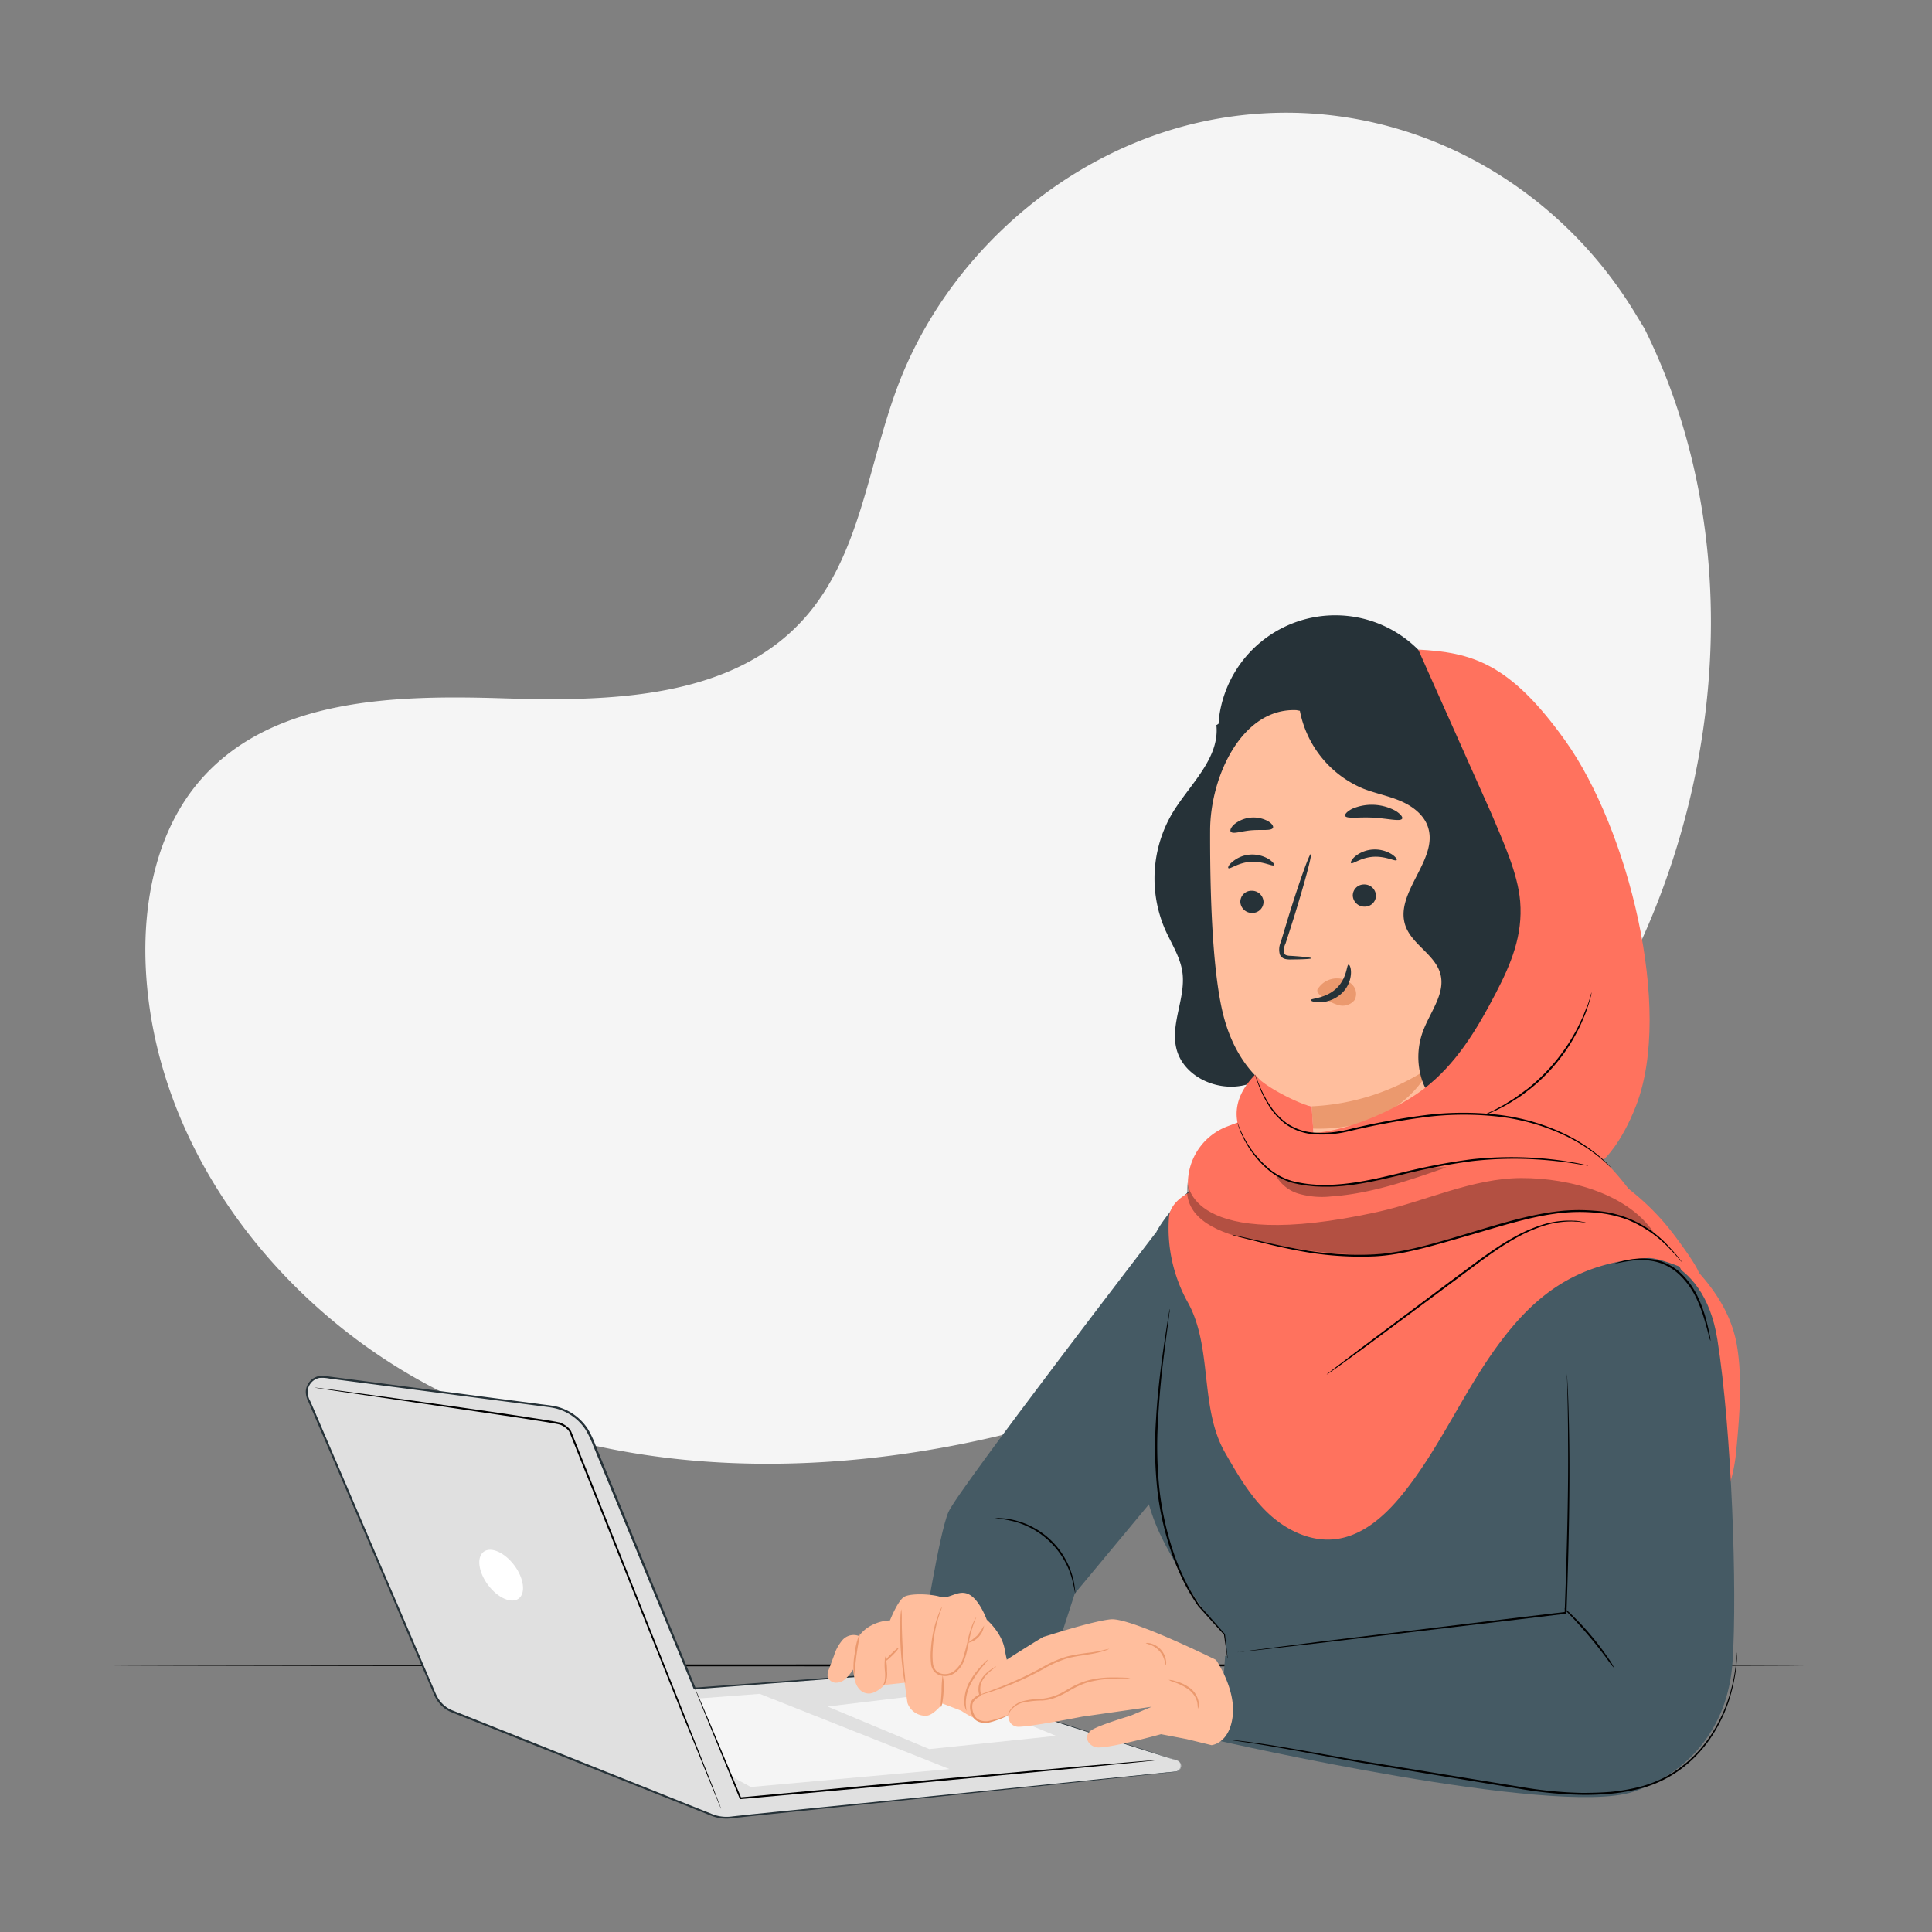 <svg xmlns="http://www.w3.org/2000/svg" viewBox="0 0 500 500"><rect x="0" y="0" width="500" height="500" fill="#808080" stroke="none"/><g id="freepik--background-simple--inject-2"><path d="M425.62,85.09l-2.43-4c-20.51-33.81-57.61-54.19-96.72-51.72a102.44,102.44,0,0,0-15,2.06C276,39,245,65.92,232.18,100.36c-7.54,20.25-9.65,43.57-24,59.64-18.63,20.93-50.25,21.58-78.06,20.72s-59.44-.13-78,20.87c-11.61,13.16-15.3,31.86-14.36,49.48,2.48,46.64,35,88.35,76.31,109.07s90,22.59,135.23,13.47c63.37-12.77,123.63-47.85,159.86-102S454.61,143.57,425.62,85.09Z" style="fill:#f5f5f5"></path></g><g id="freepik--Table--inject-2"><path d="M467.25,431c0,.14-98.15.26-219.18.26S28.86,431.09,28.86,431s98.13-.26,219.21-.26S467.25,430.8,467.25,431Z"></path></g><g id="freepik--Character--inject-2"><path d="M304.52,455.54,234.31,433a1.62,1.62,0,0,0-.58-.07l-54,4c-9.49-23-21.38-51.75-26.79-64.88A13.29,13.29,0,0,0,142.36,364l-58.48-7.64a4,4,0,0,0-4.17,5.52l32.93,76.79a8,8,0,0,0,4.7,4.4l66.89,26.69a9.93,9.93,0,0,0,4.82.64l4.28-.47h0c14.82-1.55,88-9,110.89-11.4A1.52,1.52,0,0,0,304.52,455.54Z" style="fill:#e0e0e0"></path><path d="M304.52,455.54a1.55,1.55,0,0,1,1,1,1.58,1.58,0,0,1-.49,1.67,1.82,1.82,0,0,1-1.1.38l-1.32.14-16.43,1.74-60.44,6.29-20,2.08-10.65,1.1-5.47.59a10.59,10.59,0,0,1-5.61-.65l-44.74-17.82-11.95-4.77-6.09-2.42-3.07-1.22c-.51-.22-1-.4-1.55-.63a7.82,7.82,0,0,1-1.48-.86,8.44,8.44,0,0,1-2.28-2.55c-.56-1-.92-2.05-1.38-3.08l-2.67-6.21q-2.69-6.24-5.41-12.61c-7.27-17-14.81-34.52-22.52-52.5l-1.06-2.47a5.49,5.49,0,0,1-.67-2.68,4.28,4.28,0,0,1,3.49-3.95c.23-.05.47,0,.71-.07l.69.05,1.32.18,2.63.34,5.24.68L113.9,360l20.2,2.64,5,.65c1.65.25,3.3.36,5,.75a13.65,13.65,0,0,1,8,5.72,26.33,26.33,0,0,1,2.09,4.44q.92,2.24,1.84,4.46l3.63,8.81,7.08,17.16c4.62,11.22,9.07,22,13.3,32.26l-.22-.14,52.62-3.89,1.46-.11a2.07,2.07,0,0,1,.77.14l.69.23L238,434l5.32,1.71L253.35,439l17.7,5.71,24.75,8,6.5,2.13c1.47.48,2.22.74,2.22.74s-.76-.22-2.24-.68l-6.52-2.06L271,444.9l-17.71-5.66L243.19,436l-5.32-1.7-2.73-.87a5.22,5.22,0,0,0-1.34-.35l-1.46.11-52.61,4h-.15l-.07-.15c-4.24-10.25-8.69-21-13.33-32.24l-7.09-17.16q-1.8-4.36-3.64-8.81c-.61-1.48-1.23-3-1.84-4.46a26.24,26.24,0,0,0-2.05-4.35,13.12,13.12,0,0,0-7.67-5.5c-1.56-.38-3.24-.5-4.88-.74l-5-.65-20.21-2.63-20.68-2.7-5.25-.68-2.63-.35a9.39,9.39,0,0,0-2.56-.16,3.77,3.77,0,0,0-3.06,3.47,4.94,4.94,0,0,0,.63,2.45L81.34,365l22.51,52.51q2.73,6.36,5.4,12.61c.9,2.08,1.78,4.15,2.67,6.21.45,1,.84,2.1,1.36,3a7.76,7.76,0,0,0,2.14,2.39,7.42,7.42,0,0,0,1.39.81c.48.21,1,.4,1.52.61l3.07,1.23,6.08,2.43,12,4.77,44.72,17.87a10.09,10.09,0,0,0,5.4.63l5.48-.59,10.65-1.08,20-2,60.46-6.13,16.44-1.65,1.32-.12a1.79,1.79,0,0,0,1.06-.35,1.52,1.52,0,0,0,.49-1.59,1.4,1.4,0,0,0-.64-.84C304.64,455.59,304.52,455.55,304.52,455.54Z" style="fill:#263238"></path><polygon points="214.16 441.64 240.49 452.66 273.3 449.24 245.71 437.85 214.16 441.64" style="fill:#f5f5f5"></polygon><polygon points="194.31 462.47 245.71 457.83 196.63 438.37 180.85 439.56 189.19 459.68 194.31 462.47" style="fill:#f5f5f5"></polygon><path d="M299.43,455.51l-.35.06-1.05.13-4,.41-14.86,1.45-49,4.57-38.52,3.48-.16,0-.06-.15-8.53-20.81-2.34-5.82q-.39-1-.6-1.53a5.2,5.2,0,0,1-.19-.54s.09.17.25.51l.66,1.51,2.45,5.77c2.1,5,5.1,12.15,8.7,20.75l-.22-.14,38.51-3.57,49.05-4.42L294,455.91l4-.32,1.05-.07Z"></path><path d="M81.41,359.14l.44,0,1.3.15,5,.65,18.34,2.5c7.74,1.08,17,2.38,27.19,3.89l7.84,1.21,2,.34c.33.05.68.13,1,.21.17,0,.35.07.52.12a6.69,6.69,0,0,1,2.25,1.49,3.1,3.1,0,0,1,.61.95l.39,1c2.09,5.22,4.25,10.63,6.47,16.16,8.84,22.15,16.83,42.21,22.63,56.75,2.87,7.25,5.19,13.13,6.81,17.21.78,2,1.39,3.6,1.82,4.7.2.52.35.92.46,1.22a3.07,3.07,0,0,1,.14.42,4.09,4.09,0,0,1-.19-.4l-.51-1.21-1.91-4.65c-1.65-4.08-4-9.93-7-17.16L154.33,388c-2.22-5.53-4.38-10.94-6.47-16.16l-.39-1a2.65,2.65,0,0,0-.51-.8,4.91,4.91,0,0,0-1.59-1.15,4.47,4.47,0,0,0-.46-.19l-.48-.12c-.32-.07-.64-.14-1-.19l-2-.35-7.84-1.23-27.16-4-18.32-2.67-5-.74-1.29-.21Z"></path><path d="M133.1,405.11c2.5,3.35,3,7.2,1.13,8.6s-5.43-.17-7.93-3.52-3-7.19-1.13-8.6S130.6,401.77,133.1,405.11Z" style="fill:#fff"></path><path d="M449.48,348c-3.35-19-24.36-30.45-31.3-36.77l10.43,13.95a227.66,227.66,0,0,1,6,67.32c-.14,2.47.13,5.8,1.89,6.15a2.45,2.45,0,0,0,1.76-.55c6.16-3.95,10.16-13,11.05-22.32S451,356.79,449.48,348Z" style="fill:#FF725E"></path><path d="M434.1,326.72c-1-1.91-.59-8-6-1.64l-.35-2.38L394.32,297l-74.51,3.87c-7.15.45-17.89,12.83-20.57,18-2.2,19.23-2.64,36.3-2.64,36.3s-2.56,21.38,0,31.49,5.59,13.76,9.55,21.62A67.45,67.45,0,0,0,316.89,423l3.48,27,77.84,7,35.63-2s-3.19-53.25-3.19-54.19c0-.44,4.45-10.72,9.23-21.63C448,360.51,443.42,344.74,434.1,326.72Z" style="fill:#455a64"></path><path d="M238.62,423.57c.39,0,4.28-26.29,6.83-32.26,2.4-5.63,53.79-72.45,53.79-72.45l12.1,39-5.19,20.86-28,33.69-7.91,24.42Z" style="fill:#455a64"></path><path d="M444.46,346.7c-3.69-23.39-21.91-22.37-21.91-22.37l-18.11,31.51V421l-87.37,7.56-1.62,21.94s87.05,19.9,107.16,13.23c13.31-4.41,24.55-15.54,25.78-33.73S448.16,370.1,444.46,346.7Z" style="fill:#455a64"></path><path d="M278.24,412.37a42.25,42.25,0,0,0-1-4.42A21.3,21.3,0,0,0,262,393.64a42.9,42.9,0,0,0-4.48-.76,5.22,5.22,0,0,1,1.24,0,18.56,18.56,0,0,1,3.33.44,20.72,20.72,0,0,1,15.45,14.56,18.16,18.16,0,0,1,.64,3.3A4.82,4.82,0,0,1,278.24,412.37Z"></path><path d="M320.06,427.66a2.41,2.41,0,0,1,.38-.07l1.11-.16,4.28-.57,15.77-2,52-6.32,11.56-1.38-.23.25c.67-17.72,1-33.34.88-44.53,0-5.59-.12-10.08-.19-13.17,0-1.52-.07-2.71-.09-3.54v-.92c0-.21,0-.31,0-.32a1.64,1.64,0,0,1,0,.32c0,.23,0,.53.06.91,0,.84.1,2,.17,3.55.13,3.08.27,7.57.35,13.17.18,11.19-.06,26.83-.71,44.54v.22l-.22,0-11.56,1.39-52.05,6.17-15.78,1.81-4.3.46-1.12.11Z"></path><path d="M449.58,427.66a2,2,0,0,1,0,.4c0,.28,0,.67-.06,1.16a41.92,41.92,0,0,1-.51,4.45,46.32,46.32,0,0,1-1.71,6.89,39.78,39.78,0,0,1-4.08,8.46,33.38,33.38,0,0,1-7.67,8.42,30.53,30.53,0,0,1-11.76,5.61,50.46,50.46,0,0,1-7,1.17,71.73,71.73,0,0,1-7.38.28A106.12,106.12,0,0,1,394,463.06l-29.51-4.85-12.87-2.14L340.41,454c-6.83-1.28-12.37-2.25-16.21-2.83l-4.43-.65-1.15-.16a1.76,1.76,0,0,1-.39-.08l.39,0,1.16.12c1,.11,2.52.28,4.45.55,3.85.52,9.4,1.44,16.25,2.67l11.19,2,12.88,2.09,29.51,4.82A105.44,105.44,0,0,0,409.42,464c2.5,0,4.94-.07,7.33-.26a49.21,49.21,0,0,0,6.92-1.14,30.17,30.17,0,0,0,11.62-5.5,33.2,33.2,0,0,0,7.62-8.27,39.92,39.92,0,0,0,4.11-8.36,47.8,47.8,0,0,0,1.79-6.82c.33-1.91.53-3.41.6-4.43l.12-1.16A2.94,2.94,0,0,1,449.58,427.66Z"></path><path d="M317.7,429.27a2,2,0,0,1-.08-.41c-.05-.31-.12-.72-.19-1.22-.16-1.12-.39-2.68-.67-4.66l0,.07-6.62-7.33h0a50.42,50.42,0,0,1-3.49-5.76,65.43,65.43,0,0,1-3.06-7,77.17,77.17,0,0,1-4-16.71,104,104,0,0,1-.43-18.59c.31-5.7.9-10.82,1.46-15.1s1.09-7.73,1.47-10.12l.45-2.74c.05-.29.09-.52.13-.71a.81.81,0,0,1,.06-.24,1.08,1.08,0,0,1,0,.24c0,.2,0,.43-.08.72-.09.68-.2,1.6-.35,2.76-.32,2.39-.79,5.85-1.31,10.14S300,362,299.69,367.7a106.74,106.74,0,0,0,.46,18.49,78.28,78.28,0,0,0,3.92,16.62,64.44,64.44,0,0,0,3,6.93,51.8,51.8,0,0,0,3.41,5.74l0,0,6.53,7.42,0,0v0l.54,4.67c.05.51.09.92.13,1.23A1.33,1.33,0,0,1,317.7,429.27Z"></path><path d="M417.75,431.7a20.2,20.2,0,0,1-1.81-2.33c-1.09-1.47-2.62-3.47-4.41-5.6s-3.48-4-4.73-5.32a20.92,20.92,0,0,1-2-2.2,13.89,13.89,0,0,1,2.24,1.94,64.83,64.83,0,0,1,4.87,5.25,67.85,67.85,0,0,1,4.31,5.71A14.72,14.72,0,0,1,417.75,431.7Z"></path><path d="M260,426.78c-.74-4.27-4.63-7.6-4.63-7.6s-1.86-5.2-4.64-6.57-5,1.37-7.42.63-7.61-.93-9.28,0-3.71,6.12-3.71,6.12a11.28,11.28,0,0,0-4.82,1.3,9.11,9.11,0,0,0-3.19,2.74,3.84,3.84,0,0,0-4.24,1,11.35,11.35,0,0,0-2.23,4.06L214.52,432a3.62,3.62,0,0,0-.34,1.73,2.21,2.21,0,0,0,2.12,1.76A3.62,3.62,0,0,0,219,434.3a12.42,12.42,0,0,0,1.79-2.23l.33,2.32s.55,3.67,3.52,3.89c2.05.16,4.27-2.22,4.27-2.22l5.19-.56.74,5.19a4.94,4.94,0,0,0,4.83,3.34c1.86,0,4.26-3.15,4.26-3.15l4.83,1.85s5.56,3.9,8.16,2.6a3.59,3.59,0,0,0,1.86-4.08,14.12,14.12,0,0,0,2.59-4.27C262.07,434.76,260.78,431.05,260,426.78Z" style="fill:#ffbe9d"></path><path d="M221,433.5a18.55,18.55,0,0,1,.19-5.51,18.19,18.19,0,0,1,1.34-5.34c.14,0-.41,2.43-.83,5.42S221.19,433.5,221,433.5Z" style="fill:#eb996e"></path><path d="M229.11,428.62a14.83,14.83,0,0,1,.44,3.86,6.64,6.64,0,0,1-.28,2.79c-.29.7-.7,1-.73.92s.21-.39.38-1a8.73,8.73,0,0,0,.11-2.65A14.38,14.38,0,0,1,229.11,428.62Z" style="fill:#eb996e"></path><path d="M232.57,426.41c.1.1-.58,1-1.53,1.92s-1.79,1.66-1.9,1.56.58-1,1.53-1.92S232.47,426.31,232.57,426.41Z" style="fill:#eb996e"></path><path d="M233.26,416.43a18.38,18.38,0,0,1,.12,2.82c0,1.75.07,4.15.21,6.8s.35,5.05.5,6.79a16.19,16.19,0,0,1,.18,2.82,13.61,13.61,0,0,1-.54-2.78c-.25-1.73-.51-4.13-.66-6.8s-.13-5.08-.06-6.83A13.65,13.65,0,0,1,233.26,416.43Z" style="fill:#eb996e"></path><path d="M252.72,418.42s-.22.5-.57,1.4a26.31,26.31,0,0,0-1.16,3.92c-.18.86-.37,1.79-.58,2.78a18.62,18.62,0,0,1-.88,3.18,7.18,7.18,0,0,1-2.11,3,4.35,4.35,0,0,1-3.84.95,3.42,3.42,0,0,1-1.8-1.06,3.66,3.66,0,0,1-.81-1.85,18.85,18.85,0,0,1-.07-3.66,31.16,31.16,0,0,1,.94-6.06,28.21,28.21,0,0,1,1.32-3.92c.19-.45.34-.79.46-1a1.46,1.46,0,0,1,.2-.34,11.3,11.3,0,0,1-.47,1.43,35.22,35.22,0,0,0-1.15,3.93,33.33,33.33,0,0,0-.82,6,19.15,19.15,0,0,0,.09,3.54,3.22,3.22,0,0,0,.7,1.6,3,3,0,0,0,1.53.9,3.86,3.86,0,0,0,3.4-.85,6.91,6.91,0,0,0,2-2.8,53,53,0,0,0,1.55-5.87,21.54,21.54,0,0,1,1.32-3.91,9.09,9.09,0,0,1,.53-1C252.62,418.52,252.7,418.41,252.72,418.42Z" style="fill:#eb996e"></path><path d="M254.68,420.67a5.27,5.27,0,0,1-4.27,4.52,21.42,21.42,0,0,0,2.49-1.92A21.16,21.16,0,0,0,254.68,420.67Z" style="fill:#eb996e"></path><path d="M243.94,433.6a12.32,12.32,0,0,1,.25,4.24,19.18,19.18,0,0,1-.53,3.74l0,.07h0a.28.28,0,0,1-.4-.18c0-.1,0-.14,0-.14s0,.05.07.09.14.08.17,0l-.06.08c0-.68.15-2.1.24-3.74A29.63,29.63,0,0,1,243.94,433.6Z" style="fill:#eb996e"></path><path d="M255.71,429.46a9.85,9.85,0,0,1-1.36,1.76,25.55,25.55,0,0,0-3,4.32,11.43,11.43,0,0,0-1.4,5c0,1.35.23,2.17.14,2.19a4.55,4.55,0,0,1-.51-2.19,10.49,10.49,0,0,1,1.31-5.25,20.13,20.13,0,0,1,3.24-4.32A8.6,8.6,0,0,1,255.71,429.46Z" style="fill:#eb996e"></path><path d="M253.66,438.68a5.51,5.51,0,0,1,2.28-6.08c3.49-2.48,13.94-9,14.16-9s12.27-4,17.34-4.52,27.26,10.5,27.26,10.5,5.15,7.42,4.32,14.54-5.47,7.53-5.47,7.53l-6.44-1.57-6.64-1.27s-14.69,4.09-17,3.34-3.11-3.26-.61-4.62,9.69-3.49,9.69-3.49l5.53-2.34-18,2.57s-15.22,3-17,2.58-2.05-1.75-2.2-3c0,0-6.13,3-7.95,1.36S250.31,440,253.66,438.68Z" style="fill:#ffbe9d"></path><path d="M292.51,434.3a6.26,6.26,0,0,1-1.35.07c-.86,0-2.11,0-3.65.1a28.55,28.55,0,0,0-5.33.75,17.14,17.14,0,0,0-3,1.07c-1,.46-2,1-3,1.6A23.12,23.12,0,0,1,273,439.4a11.64,11.64,0,0,1-3.19.69,24.15,24.15,0,0,0-5.34.6,6.05,6.05,0,0,0-2.9,2,8.54,8.54,0,0,0-.67,1.15s0-.13.06-.35a3.63,3.63,0,0,1,.44-.91,5.93,5.93,0,0,1,2.95-2.23,22.49,22.49,0,0,1,5.42-.73,14.59,14.59,0,0,0,6.12-2.17c1-.57,2-1.15,3.06-1.62a17,17,0,0,1,3.07-1.06,24.82,24.82,0,0,1,5.43-.65c1.56,0,2.81,0,3.68.06A7.4,7.4,0,0,1,292.51,434.3Z" style="fill:#eb996e"></path><path d="M287.07,426.71a1.71,1.71,0,0,1-.33.17c-.21.1-.54.23-1,.38a26.2,26.2,0,0,1-3.75.86c-1.59.28-3.51.49-5.55,1a29,29,0,0,0-6.29,2.75,76.92,76.92,0,0,1-11.52,5.22c-1.52.54-2.77.94-3.64,1.2a7.37,7.37,0,0,1-1.36.35,7.15,7.15,0,0,1,1.3-.54l3.57-1.36a90.68,90.68,0,0,0,11.4-5.33,28.27,28.27,0,0,1,6.42-2.76,50.5,50.5,0,0,1,5.62-.94,33.69,33.69,0,0,0,3.74-.69A12.77,12.77,0,0,1,287.07,426.71Z" style="fill:#eb996e"></path><path d="M301.68,431a6.9,6.9,0,0,1-.29-1.2,6,6,0,0,0-3.7-4.13,7.34,7.34,0,0,1-1.16-.42c0-.06.5-.12,1.28.07a5.46,5.46,0,0,1,2.63,1.61,5.4,5.4,0,0,1,1.31,2.79A2.19,2.19,0,0,1,301.68,431Z" style="fill:#eb996e"></path><path d="M310,442.23a15,15,0,0,0-.15-1.68,6,6,0,0,0-2.18-3.26,13.59,13.59,0,0,0-3.61-1.87,6.32,6.32,0,0,1-1.6-.67,5.1,5.1,0,0,1,1.71.32,11.21,11.21,0,0,1,3.83,1.81,5.78,5.78,0,0,1,2.21,3.61A2.47,2.47,0,0,1,310,442.23Z" style="fill:#eb996e"></path><path d="M260.94,443.83a2.7,2.7,0,0,1-.87.52,19.62,19.62,0,0,1-2.58,1,14.09,14.09,0,0,1-1.86.51,4.93,4.93,0,0,1-2.26-.23,3.12,3.12,0,0,1-1.82-1.76,4.76,4.76,0,0,1-.48-2.66,2.82,2.82,0,0,1,1-1.76,6.44,6.44,0,0,1,1.53-1l-.13.3a5,5,0,0,1,.26-3.76,7.73,7.73,0,0,1,1.89-2.29,11.67,11.67,0,0,1,1.58-1.11,2.11,2.11,0,0,1,.63-.31c.05.07-.81.57-2,1.65a8,8,0,0,0-1.72,2.25,4.61,4.61,0,0,0-.16,3.43l.06.19-.19.1c-.94.49-2.07,1.21-2.18,2.39a4.39,4.39,0,0,0,.42,2.37,2.64,2.64,0,0,0,1.52,1.52,4.58,4.58,0,0,0,2,.26,17.39,17.39,0,0,0,1.82-.43c1.11-.31,2-.62,2.6-.84A4.73,4.73,0,0,1,260.94,443.83Z" style="fill:#eb996e"></path><path d="M338.42,241.54c-2.17-21.66-6.76-43.22-5.81-65L314.8,187.66c.89,8.62-6.86,15.3-11.35,22.7a33.24,33.24,0,0,0-1.93,30.19c1.6,3.6,3.87,7,4.46,10.9,1,6.58-3.07,13.27-1.57,19.76,1.72,7.47,10.86,11.57,18.23,9.47s12.65-9,14.82-16.31S339.18,249.17,338.42,241.54Z" style="fill:#263238"></path><path d="M315.76,184a30.32,30.32,0,0,1,50-17.06c3.25,2.91,5.91,6.54,9.67,8.75,4.25,2.49,4.8,1.65,9.48,3.16s13.85,13.73,14,18.65l3.64,21.4c.12,5.05-6.18,8.3-11.06,7s-8.32-5.61-11.12-9.83-5.46-8.79-9.77-11.44c-7.15-4.39-16.33-2.15-24.43,0s-17.51,4-24.25-1C316.16,199.28,314.44,191.08,315.76,184Z" style="fill:#263238"></path><path d="M313.18,215c0-14.08,8.29-31.85,22.35-31.21l44.3,8.4a8.23,8.23,0,0,1,7.86,7.9l1.67,105.5.3,0s-15.39,38.7-44.79,31.44c-5.83-1.44-1.52-15.95-3.06-22.31l-.29.06c-.06-.77-.11-1.48-.17-2.21a69.14,69.14,0,0,1-1.07-14.43h0c-.61-8.49-.82-12-.82-11.89s-18.1-1.9-23.22-25.05C313.7,249.74,313.13,230.65,313.18,215Z" style="fill:#ffbe9d"></path><path d="M321,233.42a3,3,0,0,0,3.07,2.85,2.87,2.87,0,0,0,2.93-2.89,3,3,0,0,0-3.07-2.85A2.87,2.87,0,0,0,321,233.42Z" style="fill:#263238"></path><path d="M317.91,224.67c.39.37,2.56-1.45,5.79-1.63s5.69,1.28,6,.87c.17-.19-.26-.87-1.33-1.56a8.23,8.23,0,0,0-4.85-1.18A7.91,7.91,0,0,0,319,223C318,223.78,317.71,224.51,317.91,224.67Z" style="fill:#263238"></path><path d="M350.1,231.79a3,3,0,0,0,3.07,2.85,2.87,2.87,0,0,0,2.93-2.89A3,3,0,0,0,353,228.9,2.87,2.87,0,0,0,350.1,231.79Z" style="fill:#263238"></path><path d="M349.66,223.37c.39.36,2.56-1.45,5.79-1.64s5.69,1.29,6,.87c.16-.19-.25-.87-1.33-1.56a8.3,8.3,0,0,0-4.85-1.18,8,8,0,0,0-4.58,1.79C349.76,222.47,349.46,223.2,349.66,223.37Z" style="fill:#263238"></path><path d="M339.39,248c0-.19-2-.41-5.3-.63-.83,0-1.62-.16-1.79-.71a4.23,4.23,0,0,1,.4-2.48c.66-2,1.34-4.17,2.06-6.41,2.85-9.14,4.85-16.63,4.48-16.74s-3,7.2-5.82,16.33l-1.95,6.46a4.7,4.7,0,0,0-.23,3.25,2.06,2.06,0,0,0,1.43,1.13,5.54,5.54,0,0,0,1.41.11C337.36,248.29,339.39,248.18,339.39,248Z" style="fill:#263238"></path><path d="M339.46,286.31a59.62,59.62,0,0,0,30.8-10.24s-6.92,16.75-30.44,16Z" style="fill:#eb996e"></path><path d="M341.22,255.69a5.8,5.8,0,0,1,5.08-2.47,5.26,5.26,0,0,1,3.78,1.74,3.37,3.37,0,0,1,.49,3.83,3.91,3.91,0,0,1-4.16,1.33,12.12,12.12,0,0,1-4.27-2.22,3.52,3.52,0,0,1-1-.9,1.08,1.08,0,0,1-.07-1.2" style="fill:#eb996e"></path><path d="M349,249.66c-.53,0-.33,3.5-3.17,6.16s-6.6,2.51-6.6,3c0,.22.87.63,2.45.58a8.73,8.73,0,0,0,5.52-2.3,7.59,7.59,0,0,0,2.43-5.16C349.7,250.47,349.25,249.62,349,249.66Z" style="fill:#263238"></path><path d="M348.11,211.14c.37.86,3.57.25,7.38.48s6.94,1.07,7.39.25c.2-.39-.38-1.18-1.66-2a12.86,12.86,0,0,0-11.26-.56C348.61,210,348,210.73,348.11,211.14Z" style="fill:#263238"></path><path d="M318.53,215.26c.61.7,2.79-.19,5.46-.39s5,.2,5.44-.6c.21-.39-.19-1.1-1.23-1.73a7.89,7.89,0,0,0-8.78.8C318.52,214.15,318.26,214.92,318.53,215.26Z" style="fill:#263238"></path><path d="M335.93,177.77l1.82-2.66a150.25,150.25,0,0,1,39.95,7.58c5.16,1.73,10.4,3.86,14.1,7.85,5.1,5.48,6.35,13.4,7.35,20.82,3.82,28.23,7.34,57.34.1,84.9-2.36-3.32-6.66-4.61-10.7-5.14s-8.25-.51-12-2.14a16.06,16.06,0,0,1-8.62-9.74,19.21,19.21,0,0,1,.63-13.11c1.89-4.63,5.48-9.21,4.23-14-1.31-5.07-7.38-7.64-9.08-12.59-2.93-8.56,8.8-17.14,5.79-25.67-1.12-3.15-4.06-5.31-7.14-6.61s-6.4-1.93-9.51-3.14A27.44,27.44,0,0,1,335.93,177.77Z" style="fill:#263238"></path><path d="M405.11,191.72c-14.54-20.38-24.39-22.85-38.07-23.61l19,42.6c2.85,6.86,6.77,15.18,7.38,22.57.72,8.77-2.32,16.11-6.39,23.9-4.88,9.36-10.24,18.28-18.63,24.68s-27.07,14.45-36.77,10.3l13.53,7.57,32.32.12,37.65.15s4.4-3.86,8.27-13.82C433.11,261.23,421.33,214.45,405.11,191.72Z" style="fill:#FF725E"></path><path d="M431.92,324.46s-8.1-16.62-18.67-25.76-17.06-9.05-32.14-7.77-36.18,3.66-41.18,2.39l-.47-7c-2.48-.25-12.65-5.2-14.63-8.19-3.78,3.87-5.43,8-4.57,12.39l-2.47.93A15.79,15.79,0,0,0,307.87,310c.94,3.6,3.21,5.81,7.77,6.6,18.1,3.13,66.49-9.95,81.06-10S431.92,324.46,431.92,324.46Z" style="fill:#FF725E"></path><path d="M314,316.41a7.54,7.54,0,0,1,1.27.07c.82.08,2,.21,3.59.32a108.44,108.44,0,0,0,13.26.22,117.85,117.85,0,0,0,19.46-2.64c3.62-.79,7.39-1.75,11.26-2.87l11.94-3.69c8.19-2.49,16.4-4.19,23.91-3.45a45.46,45.46,0,0,1,18.76,6,43.64,43.64,0,0,1,10.33,8.41,31.7,31.7,0,0,1,2.28,2.82,8.14,8.14,0,0,1,.71,1,5.45,5.45,0,0,1-.84-.94c-.51-.65-1.32-1.56-2.39-2.7a45.48,45.48,0,0,0-28.92-13.9c-7.36-.68-15.44,1-23.6,3.48-4.09,1.23-8.06,2.54-11.95,3.67s-7.68,2.07-11.33,2.84a112.62,112.62,0,0,1-19.6,2.48,94.92,94.92,0,0,1-13.31-.49c-1.56-.16-2.77-.34-3.58-.47A7.33,7.33,0,0,1,314,316.41Z" style="fill:#263238"></path><path d="M432.79,319c-18.26-23.74-53.27-32.81-80.77-20.93l-29,6.15c-7.65,1.32-19.92,3.81-20.5,10.9a39.36,39.36,0,0,0,4.71,21.62c6.74,11.74,3.08,27.47,9.82,39.21,3.18,5.55,6.43,11.18,11.07,15.59s10.94,7.5,17.3,6.81c7.08-.76,12.88-5.93,17.38-11.45,9.69-11.89,15.74-26.33,24.81-38.69s19.77-21.46,38.83-22.63c3.46-.22,13.33,4.39,13.33,4.39C440.05,328.57,433.66,320.11,432.79,319Z" style="fill:#FF725E"></path><g style="opacity:0.3"><path d="M393.76,304.88c-12.61,0-25,6.06-37.22,8.76-49.16,10.82-49.16-7.72-49.16-7.72h0c-1.54,8.71,6.64,12.71,15.25,14.71,16.44,3.8,34,5.84,45.86,2.05,9.56-3,19.54-5.23,29.19-8s23.55-1.71,30.86,5.15C422,309.08,406.37,304.85,393.76,304.88Z"></path></g><g style="opacity:0.3"><path d="M329.87,303.55a9.86,9.86,0,0,0,6.2,5.37,21.73,21.73,0,0,0,8.39.72c10.28-.7,20.16-4.13,29.89-7.53-7.78-.27-15.31,2.44-22.94,4s-16.23,1.66-22.43-3"></path></g><path d="M435.26,326.61s-.09-.07-.23-.22l-.61-.7c-.53-.63-1.34-1.51-2.41-2.63a31.38,31.38,0,0,0-10.69-7.35,30.53,30.53,0,0,0-8.78-1.9,45.89,45.89,0,0,0-10.33.33c-7.26,1-14.93,3.55-23.07,5.87s-15.91,4.74-23.3,5.13a85.39,85.39,0,0,1-19.45-1.39c-5.46-1-9.81-2.16-12.82-2.91l-3.46-.88-.89-.24-.31-.1a1.09,1.09,0,0,1,.32,0l.91.19,3.48.79c3,.69,7.38,1.78,12.84,2.74a86.29,86.29,0,0,0,19.35,1.28c7.31-.41,15.09-2.72,23.19-5.15s15.82-4.88,23.14-5.85a46.17,46.17,0,0,1,10.44-.28,28.21,28.21,0,0,1,19.57,9.54c1.06,1.15,1.85,2.05,2.35,2.7l.57.73Z"></path><path d="M416.9,302.15a1.36,1.36,0,0,1-.21-.17l-.58-.53c-.49-.48-1.26-1.15-2.26-2a44.81,44.81,0,0,0-9.4-5.84,54.8,54.8,0,0,0-15.74-4.52,79.93,79.93,0,0,0-20.09.05,190.68,190.68,0,0,0-19.84,3.7,29.32,29.32,0,0,1-8.83.7,14.26,14.26,0,0,1-7.23-2.62,17.76,17.76,0,0,1-4.3-4.7,29.14,29.14,0,0,1-2.23-4.25c-.51-1.21-.85-2.18-1.07-2.84l-.23-.75a.88.88,0,0,1-.06-.26s.05.08.11.24.17.44.28.74c.25.64.62,1.59,1.16,2.79a30.31,30.31,0,0,0,2.29,4.17,17.57,17.57,0,0,0,4.27,4.56,14,14,0,0,0,7.06,2.49,29.17,29.17,0,0,0,8.68-.74,181.32,181.32,0,0,1,19.88-3.74,79,79,0,0,1,20.22,0,54.48,54.48,0,0,1,15.83,4.67,42.51,42.51,0,0,1,9.37,6,29.56,29.56,0,0,1,2.21,2.08l.54.56C416.85,302.08,416.91,302.14,416.9,302.15Z"></path><path d="M411,301.66l-.25,0-.74-.12-2.85-.47A102.69,102.69,0,0,0,396.62,300a97.07,97.07,0,0,0-15.7.5A160.19,160.19,0,0,0,362,304.21c-6.64,1.6-13.1,3-19.09,2.91a33.9,33.9,0,0,1-8.39-1,16.82,16.82,0,0,1-6.48-3.51,26.39,26.39,0,0,1-6.42-8.44,18.86,18.86,0,0,1-1.39-3.65.88.88,0,0,1,.11.23l.27.7c.25.62.63,1.51,1.19,2.62a27,27,0,0,0,6.48,8.26,16.63,16.63,0,0,0,6.35,3.37,33.59,33.59,0,0,0,8.28.95c5.92,0,12.33-1.33,19-2.94a155,155,0,0,1,19-3.7,95.65,95.65,0,0,1,15.77-.39,91.83,91.83,0,0,1,10.56,1.23c1.24.23,2.19.42,2.84.57l.73.17C410.93,301.62,411,301.65,411,301.66Z"></path><path d="M411.92,256.78a13,13,0,0,1-.38,1.68,17.67,17.67,0,0,1-.58,1.94c-.26.75-.51,1.61-.91,2.52s-.79,1.93-1.32,3-1.12,2.14-1.77,3.29A46.57,46.57,0,0,1,395.75,282c-1.05.8-2,1.57-3,2.19s-1.9,1.21-2.77,1.7-1.67.89-2.37,1.24a16.72,16.72,0,0,1-1.85.83,11.5,11.5,0,0,1-1.61.6,10.58,10.58,0,0,1,1.53-.78c.5-.23,1.11-.52,1.8-.91s1.49-.76,2.32-1.3,1.77-1.06,2.71-1.74,1.93-1.41,3-2.2a49,49,0,0,0,11.1-12.68c.65-1.13,1.29-2.19,1.79-3.23s1-2,1.37-2.92.69-1.74,1-2.47.49-1.38.65-1.9A10.11,10.11,0,0,1,411.92,256.78Z"></path><path d="M410.41,316.39a4.78,4.78,0,0,1-.81-.07l-1-.13c-.38-.05-.83,0-1.32-.07a23.8,23.8,0,0,0-8.32,1.29,39.54,39.54,0,0,0-5.37,2.3,63.8,63.8,0,0,0-5.77,3.44c-3.94,2.63-8.06,5.85-12.48,9.1L352.78,349l-6.89,5L344,355.3a3.79,3.79,0,0,1-.68.44,5.61,5.61,0,0,1,.61-.52l1.83-1.42,6.79-5.15,22.5-16.82c4.42-3.24,8.54-6.46,12.53-9.08a62.93,62.93,0,0,1,5.83-3.43,39.92,39.92,0,0,1,5.46-2.26,23.08,23.08,0,0,1,8.44-1.14c.5,0,.95.05,1.33.11l1,.18A4.47,4.47,0,0,1,410.41,316.39Z"></path><path d="M442.68,347.05a7.31,7.31,0,0,1-.44-1.41c-.24-.91-.58-2.24-1.06-3.86a38.48,38.48,0,0,0-2.05-5.55,21,21,0,0,0-4.05-5.9,13.89,13.89,0,0,0-6.06-3.67,16.84,16.84,0,0,0-5.82-.51,47.46,47.46,0,0,0-5.38.92,1.22,1.22,0,0,1,.35-.16c.24-.09.59-.21,1-.34a21.27,21.27,0,0,1,4-.78,16.4,16.4,0,0,1,6,.41,14.15,14.15,0,0,1,6.3,3.76,20.81,20.81,0,0,1,4.12,6.07,36.67,36.67,0,0,1,2,5.65c.43,1.64.72,3,.9,3.92A8.45,8.45,0,0,1,442.68,347.05Z"></path></g></svg>